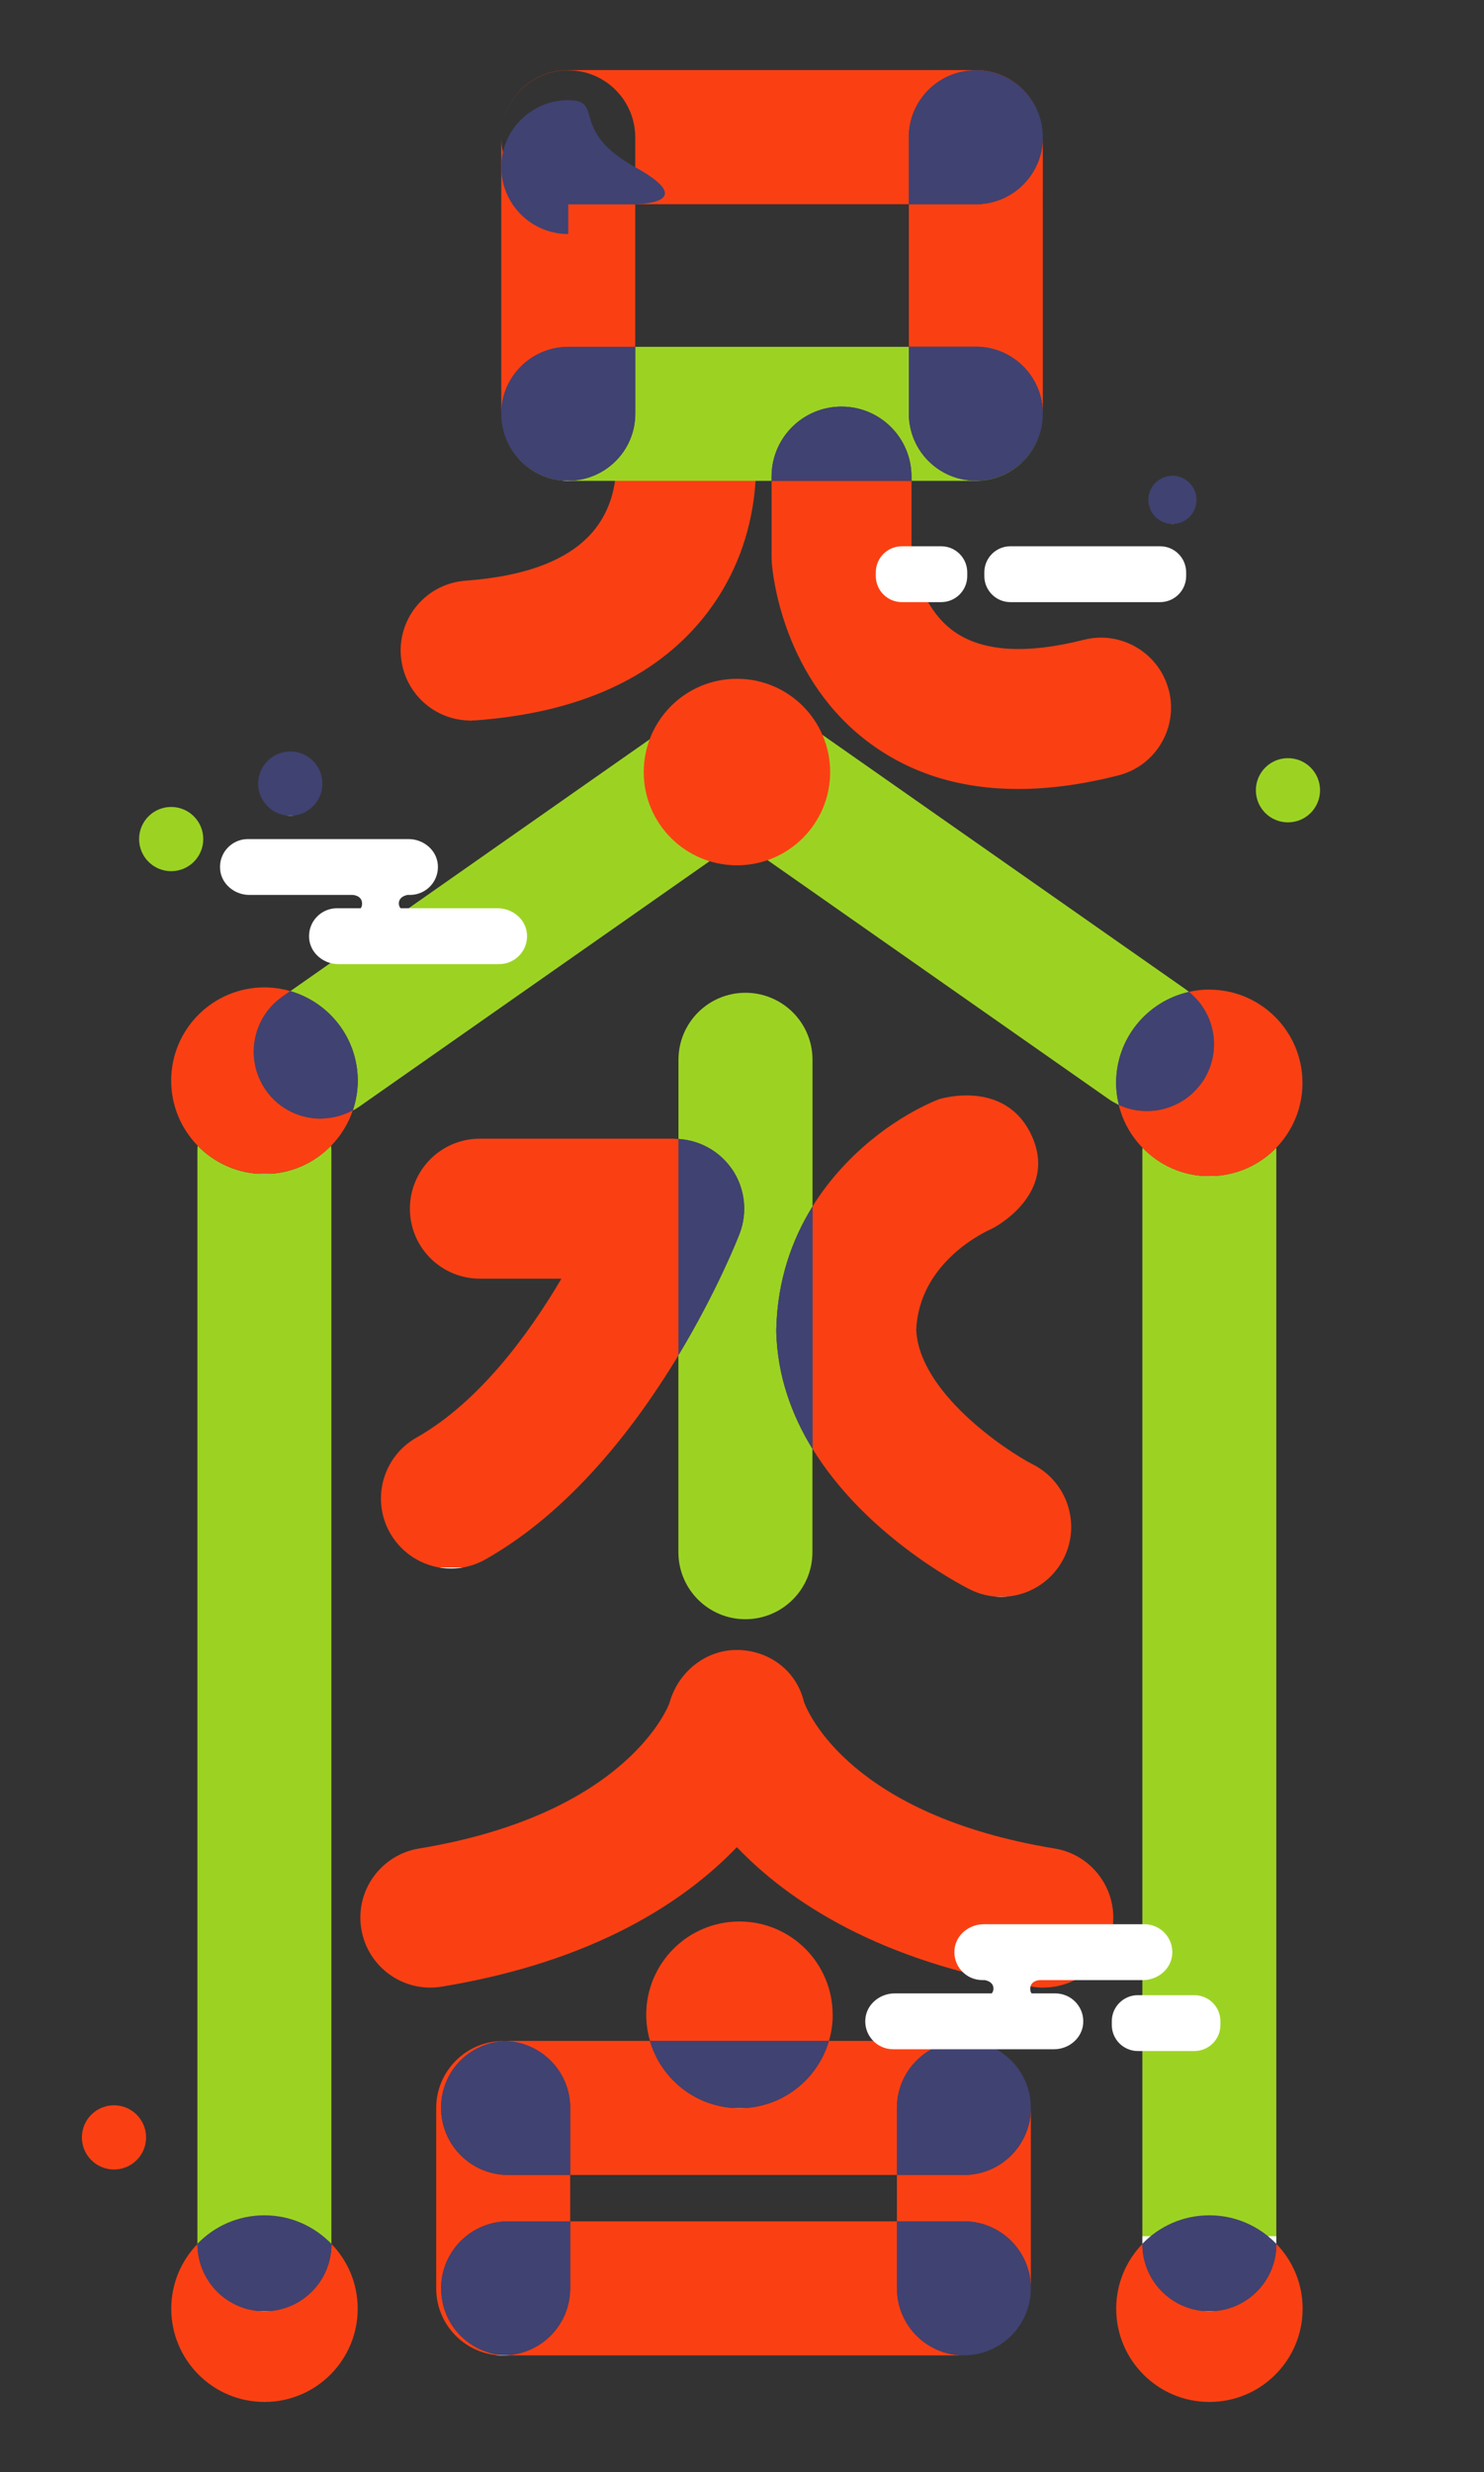 <?xml version="1.0" encoding="UTF-8"?>
<svg xmlns="http://www.w3.org/2000/svg" viewBox="0 0 185 308">
  <rect x="0" y="0" width="185" height="308" fill="#333333" stroke="none"/>
  <defs>
    <style>
      .stroke-width {
        stroke-width: .5px;
      }

      .stroke-color-1 {
        stroke: #fa4013;
      }

      .stroke-color-2 {
        stroke: #9cd323;
      }

      .stroke-color-3 {
        stroke:#404272;
      }

      .stroke-color-4 {
        stroke: #ffffff;
      }      
    </style>
    <linearGradient id="color-1" gradientTransform="rotate(90)">
      <stop offset="0%" stop-color="#fa4013" />
      <stop offset="100%" stop-color="#fa4013" />
      <stop offset="100%" stop-color="white" />
    </linearGradient>
    <linearGradient id="color-2" gradientTransform="rotate(90)">
      <stop offset="0%" stop-color="#9cd323" />
      <stop offset="100%" stop-color="#9cd323"/>
      <stop offset="100%" stop-color="white" />
    </linearGradient>
    <linearGradient id="color-3" gradientTransform="rotate(90)">
      <stop offset="0%" stop-color="#404272" />
      <stop offset="100%" stop-color="#404272" />
      <stop offset="100%" stop-color="white" />
    </linearGradient>   
    <linearGradient id="color-4" gradientTransform="rotate(90)">
      <stop offset="0%" stop-color="#ffffff" />
      <stop offset="100%" stop-color="#ffffff" />
      <stop offset="100%" stop-color="white" />
    </linearGradient>  
  </defs>
    <path class="color-2" d="m21.34,108.54c2.21,0,4-1.79,4-4s-1.79-4-4-4-4,1.79-4,4,1.79,4,4,4Z" fill="url(#color-2)"/>
    <path class="color-2" d="m160.56,102.46c2.21,0,4-1.79,4-4s-1.79-4-4-4-4,1.79-4,4,1.79,4,4,4Z" fill="url(#color-2)"/>
    <path class="color-1" d="m14.21,270.3c2.21,0,4-1.79,4-4s-1.79-4-4-4-4,1.79-4,4,1.79,4,4,4Z" fill="url(#color-1)"/>
    <path class="color-3" d="m36.19,101.63c2.21,0,4-1.79,4-4s-1.79-4-4-4-4,1.79-4,4,1.79,4,4,4Z" fill="url(#color-3)"/>
    <path class="color-3" d="m146.16,65.28c1.66,0,3-1.34,3-3s-1.34-3-3-3-3,1.34-3,3,1.34,3,3,3Z" fill="url(#color-3)"/>
    <path class="color-2" d="m89.2,92.42c.96-1.37,2.25-2.35,3.69-2.94-2.7-1.48-6.12-1.42-8.81.47l-47.89,33.54c4.85,1.39,8.41,5.86,8.41,11.17,0,1.3-.23,2.54-.62,3.71.27-.15.54-.31.8-.49l47.39-33.18-.91-.63c-3.78-2.64-4.7-7.85-2.05-11.64h0Z" fill="url(#color-2)"/>
    <path class="color-2" d="m148.22,123.58c-.15-.12-.28-.23-.44-.34l-46.95-32.87c-2.41-1.69-5.41-1.92-7.95-.89,1.09.6,2.06,1.44,2.82,2.52,2.64,3.78,1.73,8.99-2.05,11.64l-1.5,1.05,46.05,32.24c.41.29.84.52,1.28.73-.21-.88-.34-1.79-.34-2.74,0-5.54,3.89-10.18,9.08-11.33h0Z" fill="url(#color-2)"/>
    <path class="color-1" d="m95.71,92c-.76-1.08-1.74-1.93-2.82-2.52-1.44.59-2.73,1.57-3.69,2.94-2.64,3.78-1.73,8.99,2.05,11.64l.91.63,1.5-1.05c3.78-2.64,4.7-7.85,2.05-11.64h0Z" fill="url(#color-1)"/>
    <path class="color-1" d="m130.09,247.64c-.47,0-.94-.04-1.43-.12-19.05-3.14-30.29-10.59-36.8-17.38-6.51,6.78-17.75,14.24-36.8,17.38-4.75.78-9.23-2.43-10.02-7.19-.78-4.75,2.43-9.23,7.19-10.02,26.26-4.33,31.2-18.02,31.23-18.15,1.05-3.79,4.45-6.59,8.36-6.59h.2c3.96.09,7.3,2.65,8.21,6.49.52,1.39,5.86,14.07,31.25,18.25,4.75.78,7.97,5.27,7.19,10.02-.7,4.27-4.4,7.3-8.59,7.3h0Z" fill="url(#color-1)"/>
    <path class="color-1" d="m58.66,89.77c-4.53,0-8.35-3.5-8.69-8.09-.35-4.8,3.26-8.98,8.06-9.33,7.59-.55,12.95-2.62,15.92-6.15,3.25-3.85,2.84-8.57,2.83-8.76v.14s17.31-2.26,17.31-2.26c.16,1.21,1.33,12.16-6.49,21.75-6.1,7.49-15.63,11.75-28.3,12.68-.22.01-.43.02-.64.02h0Z" fill="url(#color-1)"/>
    <path class="color-1" d="m70.84,8.76c4.61,0,8.35,3.74,8.35,8.35v8.33h34.1v-8.33c0-4.61,3.74-8.35,8.35-8.35s8.35,3.73,8.35,8.34h0c0-4.63-3.74-8.37-8.35-8.37h-50.81c-4.61,0-8.35,3.74-8.35,8.35h0c0-4.59,3.74-8.33,8.35-8.33Z" fill="url(#color-1)"/>
    <path class="color-1" d="m121.65,25.44h-8.35v17.76h8.35c4.61,0,8.35,3.73,8.35,8.34h0V17.12h0c0,4.59-3.75,8.33-8.35,8.33Z" fill="url(#color-1)"/>
    <path class="color-3" d="m121.65,8.76c-4.61,0-8.35,3.74-8.35,8.35v8.33h8.35c4.61,0,8.35-3.73,8.35-8.34,0-4.61-3.75-8.34-8.35-8.34Z" fill="url(#color-3)"/>
    <path class="color-1" d="m70.84,43.21h8.35v-17.76h-8.35c-4.61,0-8.35-3.73-8.35-8.34h0v34.44h0c0-4.6,3.74-8.33,8.35-8.33Z" fill="url(#color-1)"/>
    <path class="color-3" d="m70.84,25.44h8.35v-s8.33c0-4.61-3.74-8.35-8.35-8.35s-8.35,3.73-8.35,8.34c0,4.61,3.74,8.34,8.35,8.34Z" fill="url(#color-3)"/>
    <path class="color-2" d="m121.65,59.89c-4.61,0-8.35-3.74-8.35-8.35v-8.33h-34.1v8.33c0,4.61-3.74,8.35-8.35,8.35s-8.35-3.73-8.35-8.35h0c0,4.63,3.74,8.37,8.35,8.37h25.34v-.53c0-4.82,3.9-8.72,8.72-8.72s8.72,3.9,8.72,8.72v.53h8.04c4.61,0,8.35-3.74,8.35-8.35h0c0,4.59-3.74,8.33-8.35,8.33Z" fill="url(#color-2)"/>
    <path class="color-3" d="m121.65,43.2h-8.35v8.33c0,4.61,3.74,8.35,8.35,8.35s8.35-3.73,8.35-8.35c0-4.61-3.74-8.34-8.35-8.34Z" fill="url(#color-3)"/>
    <path class="color-3" d="m70.84,59.89c4.61,0,8.35-3.74,8.35-8.35v-8.33h-8.35c-4.61,0-8.35,3.73-8.35,8.34,0,4.61,3.74,8.35,8.35,8.35Z" fill="url(#color-3)"/>
    <path class="color-1" d="m145.71,86.02c-1.18-4.66-5.93-7.49-10.59-6.31-7.18,1.82-12.61,1.48-16.14-1-4.18-2.94-5.18-8.54-5.35-9.77v-9.03h-17.44v9.52l.02.64c.11,1.48,1.39,14.73,12.49,22.72,5.09,3.67,11.19,5.51,18.21,5.51,3.89,0,8.06-.56,12.5-1.69,4.66-1.18,7.49-5.93,6.31-10.59h0Z" fill="url(#color-1)"/>
    <path class="color-3" d="m113.62,59.38c0-4.82-3.9-8.72-8.72-8.72s-8.72,3.9-8.72,8.72v.53h17.44v-.53Z" fill="url(#color-3)"/>
    <path class="color-1" d="m91.87,107.81c6.42,0,11.62-5.2,11.62-11.62s-5.2-11.62-11.62-11.62-11.62,5.2-11.62,11.62,5.2,11.62,11.62,11.62Z" fill="url(#color-1)"/>
    <path class="color-1" d="m111.81,285.11v-8.35h-40.73v8.35c0,4.51-3.57,8.17-8.04,8.34.1,0,.2.01.31.01h56.82c-4.61,0-8.35-3.74-8.35-8.35h0Z" fill="url(#color-1)"/>
    <path class="color-1" d="m71.08,262.63v8.35h40.73v-8.35c0-4.61,3.74-8.35,8.35-8.35h-16.83c-1.41,4.84-5.86,8.38-11.15,8.38s-9.75-3.54-11.15-8.38h-17.68c-.13,0-.25.01-.38.02,4.5.13,8.12,3.81,8.12,8.34h0Z" fill="url(#color-1)"/>
    <path class="color-1" d="m120.16,270.98h-8.35v5.78h8.35c4.61,0,8.35,3.74,8.35,8.35v-22.48c0,4.61-3.74,8.35-8.35,8.35h0Z" fill="url(#color-1)"/>
    <path class="color-3" d="m120.16,276.75h-8.35v8.35c0,4.61,3.74,8.35,8.35,8.35s8.35-3.74,8.35-8.35-3.74-8.35-8.35-8.35Z" fill="url(#color-3)"/>
    <path class="color-3" d="m120.16,254.28c-4.61,0-8.35,3.74-8.35,8.35v8.35h8.35c4.61,0,8.35-3.74,8.35-8.35s-3.74-8.35-8.35-8.35h0Z" fill="url(#color-3)"/>
    <path class="color-1" d="m54.99,285.11c0-4.61,3.74-8.35,8.35-8.35h7.74v-5.78h-7.74c-4.61,0-8.35-3.74-8.35-8.35s3.54-8.14,7.98-8.33c-.08,0-.16-.01-.24-.01-4.61,0-8.35,3.74-8.35,8.35v22.48c0,4.61,3.74,8.35,8.35,8.35.1,0,.2-.01.31-.01-4.47-.17-8.04-3.83-8.04-8.34h0Z" fill="url(#color-1)"/>
    <path class="color-3" d="m71.08,285.11v-8.35h-7.74c-4.61,0-8.35,3.74-8.35,8.35s3.57,8.17,8.04,8.34c4.47-.17,8.04-3.83,8.04-8.34h0Z" fill="url(#color-3)"/>
    <path class="color-3" d="m54.99,262.62c0,4.61,3.74,8.35,8.35,8.35h7.74v-8.35c0-4.53-3.61-8.22-8.12-8.34-4.44.2-7.98,3.85-7.98,8.33Z" fill="url(#color-3)"/>
    <path class="color-1" d="m103.8,251.02c0-6.42-5.2-11.62-11.62-11.62s-11.62,5.2-11.62,11.62c0,1.13.17,2.22.47,3.25h22.31c.3-1.03.47-2.12.47-3.25h0Z" fill="url(#color-1)"/>
    <path class="color-3" d="m92.18,262.65c5.29,0,9.75-3.54,11.15-8.38h-22.31c1.41,4.84,5.86,8.38,11.15,8.38h0Z" fill="url(#color-3)"/>
    <path class="color-1" d="m41.32,279.61c0,4.61-3.74,8.35-8.35,8.35s-8.35-3.74-8.35-8.35v-.04c-2.02,2.09-3.27,4.93-3.27,8.07,0,6.42,5.2,11.62,11.62,11.62s11.62-5.2,11.62-11.62c0-3.14-1.25-5.98-3.27-8.07v.04Z" fill="url(#color-1)"/>
    <path class="color-3" d="m32.97,287.96c4.61,0,8.35-3.74,8.35-8.35v-.04c-2.11-2.19-5.07-3.55-8.35-3.55s-6.24,1.37-8.35,3.55v.04c0,4.61,3.74,8.35,8.35,8.35Z" fill="url(#color-3)"/>
    <path class="color-1" d="m159.12,279.57v.04c0,4.61-3.74,8.35-8.35,8.35s-8.35-3.74-8.35-8.35v-.04c-2.02,2.09-3.27,4.93-3.27,8.07,0,6.42,5.2,11.62,11.62,11.62s11.62-5.2,11.62-11.62c0-3.14-1.25-5.98-3.27-8.07Z" fill="url(#color-1)"/>
    <path class="color-3" d="m150.76,287.96c4.61,0,8.35-3.74,8.35-8.35v-.04c-2.11-2.19-5.07-3.55-8.35-3.55s-6.24,1.37-8.35,3.55v.04c0,4.61,3.74,8.35,8.35,8.35Z" fill="url(#color-3)"/>
    <path class="color-2" d="m96.78,165.49c.15-5.99,1.94-11.04,4.51-15.17v-18.28c0-4.61-3.74-8.35-8.36-8.35s-8.35,3.74-8.35,8.35v9.87c2.67.16,5.14,1.53,6.66,3.76,1.63,2.37,1.98,5.39.94,8.07-.22.56-2.8,7.13-7.61,15.11v24.54c0,4.61,3.74,8.35,8.35,8.35s8.36-3.74,8.36-8.35v-12.87c-2.56-4.17-4.37-9.05-4.51-14.58v-.44Z" fill="url(#color-2)"/>
    <path class="color-1" d="m84.06,141.87h-24.24c-4.82,0-8.72,3.9-8.72,8.72s3.9,8.72,8.72,8.72h10.17c-4.15,7.04-10.33,15.42-18.07,19.8-4.19,2.37-5.67,7.69-3.3,11.88,1.61,2.83,4.56,4.43,7.6,4.43,1.45,0,2.93-.36,4.29-1.13,10.67-6.03,18.74-16.6,24.08-25.45v-26.93c-.17-.01-.35-.03-.53-.03Z" fill="url(#color-1)"/>
    <path class="color-3" d="m91.25,145.66c-1.53-2.22-3.99-3.59-6.66-3.76v26.93c4.81-7.98,7.39-14.54,7.61-15.11,1.03-2.68.68-5.7-.94-8.07h0Z" fill="url(#color-3)"/>
    <path class="color-1" d="m128.82,182.49c-3.69-1.91-14.22-9.06-14.6-16.79.37-8.66,8.99-12.42,9.36-12.58h-.02c.67-.27,8.25-4.47,5.1-11.52-3.27-7.32-11.63-4.64-11.63-4.64-4.63,1.85-11.33,6.26-15.74,13.35v30.19c6.49,10.56,17.86,16.63,19.59,17.51,1.26.64,2.61.94,3.94.94,3.17,0,6.21-1.74,7.76-4.74,2.19-4.27.5-9.52-3.76-11.73h0Z" fill="url(#color-1)"/>
    <path class="color-3" d="m96.78,165.49v.44c.14,5.53,1.94,10.4,4.51,14.58v-30.19c-2.56,4.13-4.36,9.18-4.51,15.17h0Z" fill="url(#color-3)"/>
    <path class="color-2" d="m32.97,146.27c-3.27,0-6.21-1.35-8.33-3.52-.01.2-.03.4-.03.6v136.21c2.11-2.19,5.07-3.55,8.35-3.55s6.24,1.37,8.35,3.55v-136.21c0-.2-.02-.41-.04-.6-2.11,2.17-5.05,3.52-8.32,3.52Z" fill="url(#color-2)"/>
    <path class="color-3" d="m36.19,123.48l-1,.7c-3.52,2.46-4.56,7.15-2.54,10.84.15.27.31.54.49.8,1.69,2.42,4.43,3.66,7.18,3.55,1.26-.05,2.51-.38,3.66-1.01.39-1.17.62-2.41.62-3.71,0-5.3-3.55-9.76-8.41-11.17h0Z" fill="url(#color-3)"/>
    <path class="color-1" d="m40.31,139.37c-2.75.11-5.49-1.13-7.18-3.55-.18-.26-.34-.53-.49-.8-2.01-3.68-.97-8.37,2.54-10.84l1-.7c-1.02-.29-2.1-.46-3.22-.46-6.42,0-11.62,5.2-11.62,11.62,0,3.15,1.26,6.01,3.3,8.1,2.11,2.17,5.06,3.52,8.33,3.52s6.2-1.35,8.32-3.52c1.2-1.24,2.13-2.72,2.69-4.4-1.16.63-2.41.97-3.66,1.01h0Z" fill="url(#color-1)"/>
    <path class="color-2" d="m150.76,146.54c-3.28,0-6.23-1.37-8.33-3.55,0,.12-.02.24-.02.36v136.21c2.11-2.19,5.07-3.55,8.35-3.55s6.24,1.37,8.35,3.55v-136.21c0-.12-.01-.23-.01-.35-2.11,2.18-5.06,3.53-8.34,3.53Z" fill="url(#color-2)"/>
    <path class="color-3" d="m148.22,123.58c-5.19,1.16-9.08,5.79-9.08,11.33,0,.94.12,1.86.34,2.74,1.47.68,3.07.9,4.61.7,2.16-.28,4.2-1.4,5.6-3.28.05-.07.11-.13.16-.2,2.54-3.63,1.79-8.57-1.62-11.3h0Z" fill="url(#color-3)"/>
    <path class="color-1" d="m150.76,123.29c-.87,0-1.72.1-2.54.29,3.41,2.73,4.16,7.67,1.62,11.3-.05.07-.1.14-.16.2-1.39,1.87-3.44,2.99-5.6,3.28-1.54.2-3.14-.01-4.61-.7.49,2.04,1.53,3.87,2.95,5.33,2.11,2.19,5.06,3.55,8.33,3.55s6.23-1.36,8.34-3.53c2.03-2.09,3.28-4.94,3.28-8.09,0-6.42-5.2-11.62-11.62-11.62h0Z" fill="url(#color-1)"/>
    <path fill="#ffffff" class="color-5" d="m117.33,68.06h-4.9c-1.79,0-3.25,1.45-3.25,3.25v.46c0,1.79,1.45,3.25,3.25,3.25h4.9c1.79,0,3.25-1.45,3.25-3.25v-.46c0-1.79-1.45-3.25-3.25-3.25Z"/>
    <path fill="#ffffff" class="color-5" d="m144.62,68.06h-18.66c-1.79,0-3.25,1.45-3.25,3.25v.46c0,1.79,1.45,3.25,3.25,3.25h18.66c1.79,0,3.25-1.45,3.25-3.25v-.46c0-1.79-1.45-3.25-3.25-3.25Z"/>
    <path fill="#ffffff" class="color-5" d="m30.9,104.54h20.03c1.84,0,3.49,1.34,3.65,3.17.18,2.06-1.44,3.79-3.47,3.79h-.29s-1.1.14-1.1,1.06c0,.26.09.45.22.6h12.1c1.84,0,3.49,1.34,3.65,3.17.18,2.06-1.44,3.79-3.47,3.79h-20.03c-1.84,0-3.49-1.34-3.65-3.17-.18-2.06,1.44-3.79,3.47-3.79h2.96c.1-.14.17-.32.17-.57,0-1.06-1.19-1.09-1.19-1.09h-12.86c-1.84,0-3.49-1.34-3.65-3.17-.18-2.06,1.44-3.79,3.47-3.79h0Z"/>
    <path fill="#ffffff" class="color-5" d="m148.89,248.58h-7.04c-1.79,0-3.25,1.45-3.25,3.25v.46c0,1.79,1.45,3.25,3.25,3.25h7.04c1.79,0,3.25-1.45,3.25-3.25v-.46c0-1.79-1.45-3.25-3.25-3.25Z"/>
    <path fill="#ffffff" class="color-5" d="m142.67,239.74h-20.03c-1.84,0-3.49,1.34-3.65,3.17-.18,2.06,1.44,3.79,3.47,3.79h.29s1.1.14,1.1,1.06c0,.26-.09.45-.22.6h-12.1c-1.84,0-3.49,1.34-3.65,3.17-.18,2.06,1.44,3.79,3.47,3.79h20.03c1.84,0,3.49-1.34,3.65-3.17.18-2.06-1.44-3.79-3.47-3.79h-2.96c-.1-.14-.17-.32-.17-.57,0-1.06,1.19-1.09,1.19-1.09h12.86c1.84,0,3.49-1.34,3.65-3.17.18-2.06-1.44-3.79-3.47-3.79h0Z"/>
</svg>